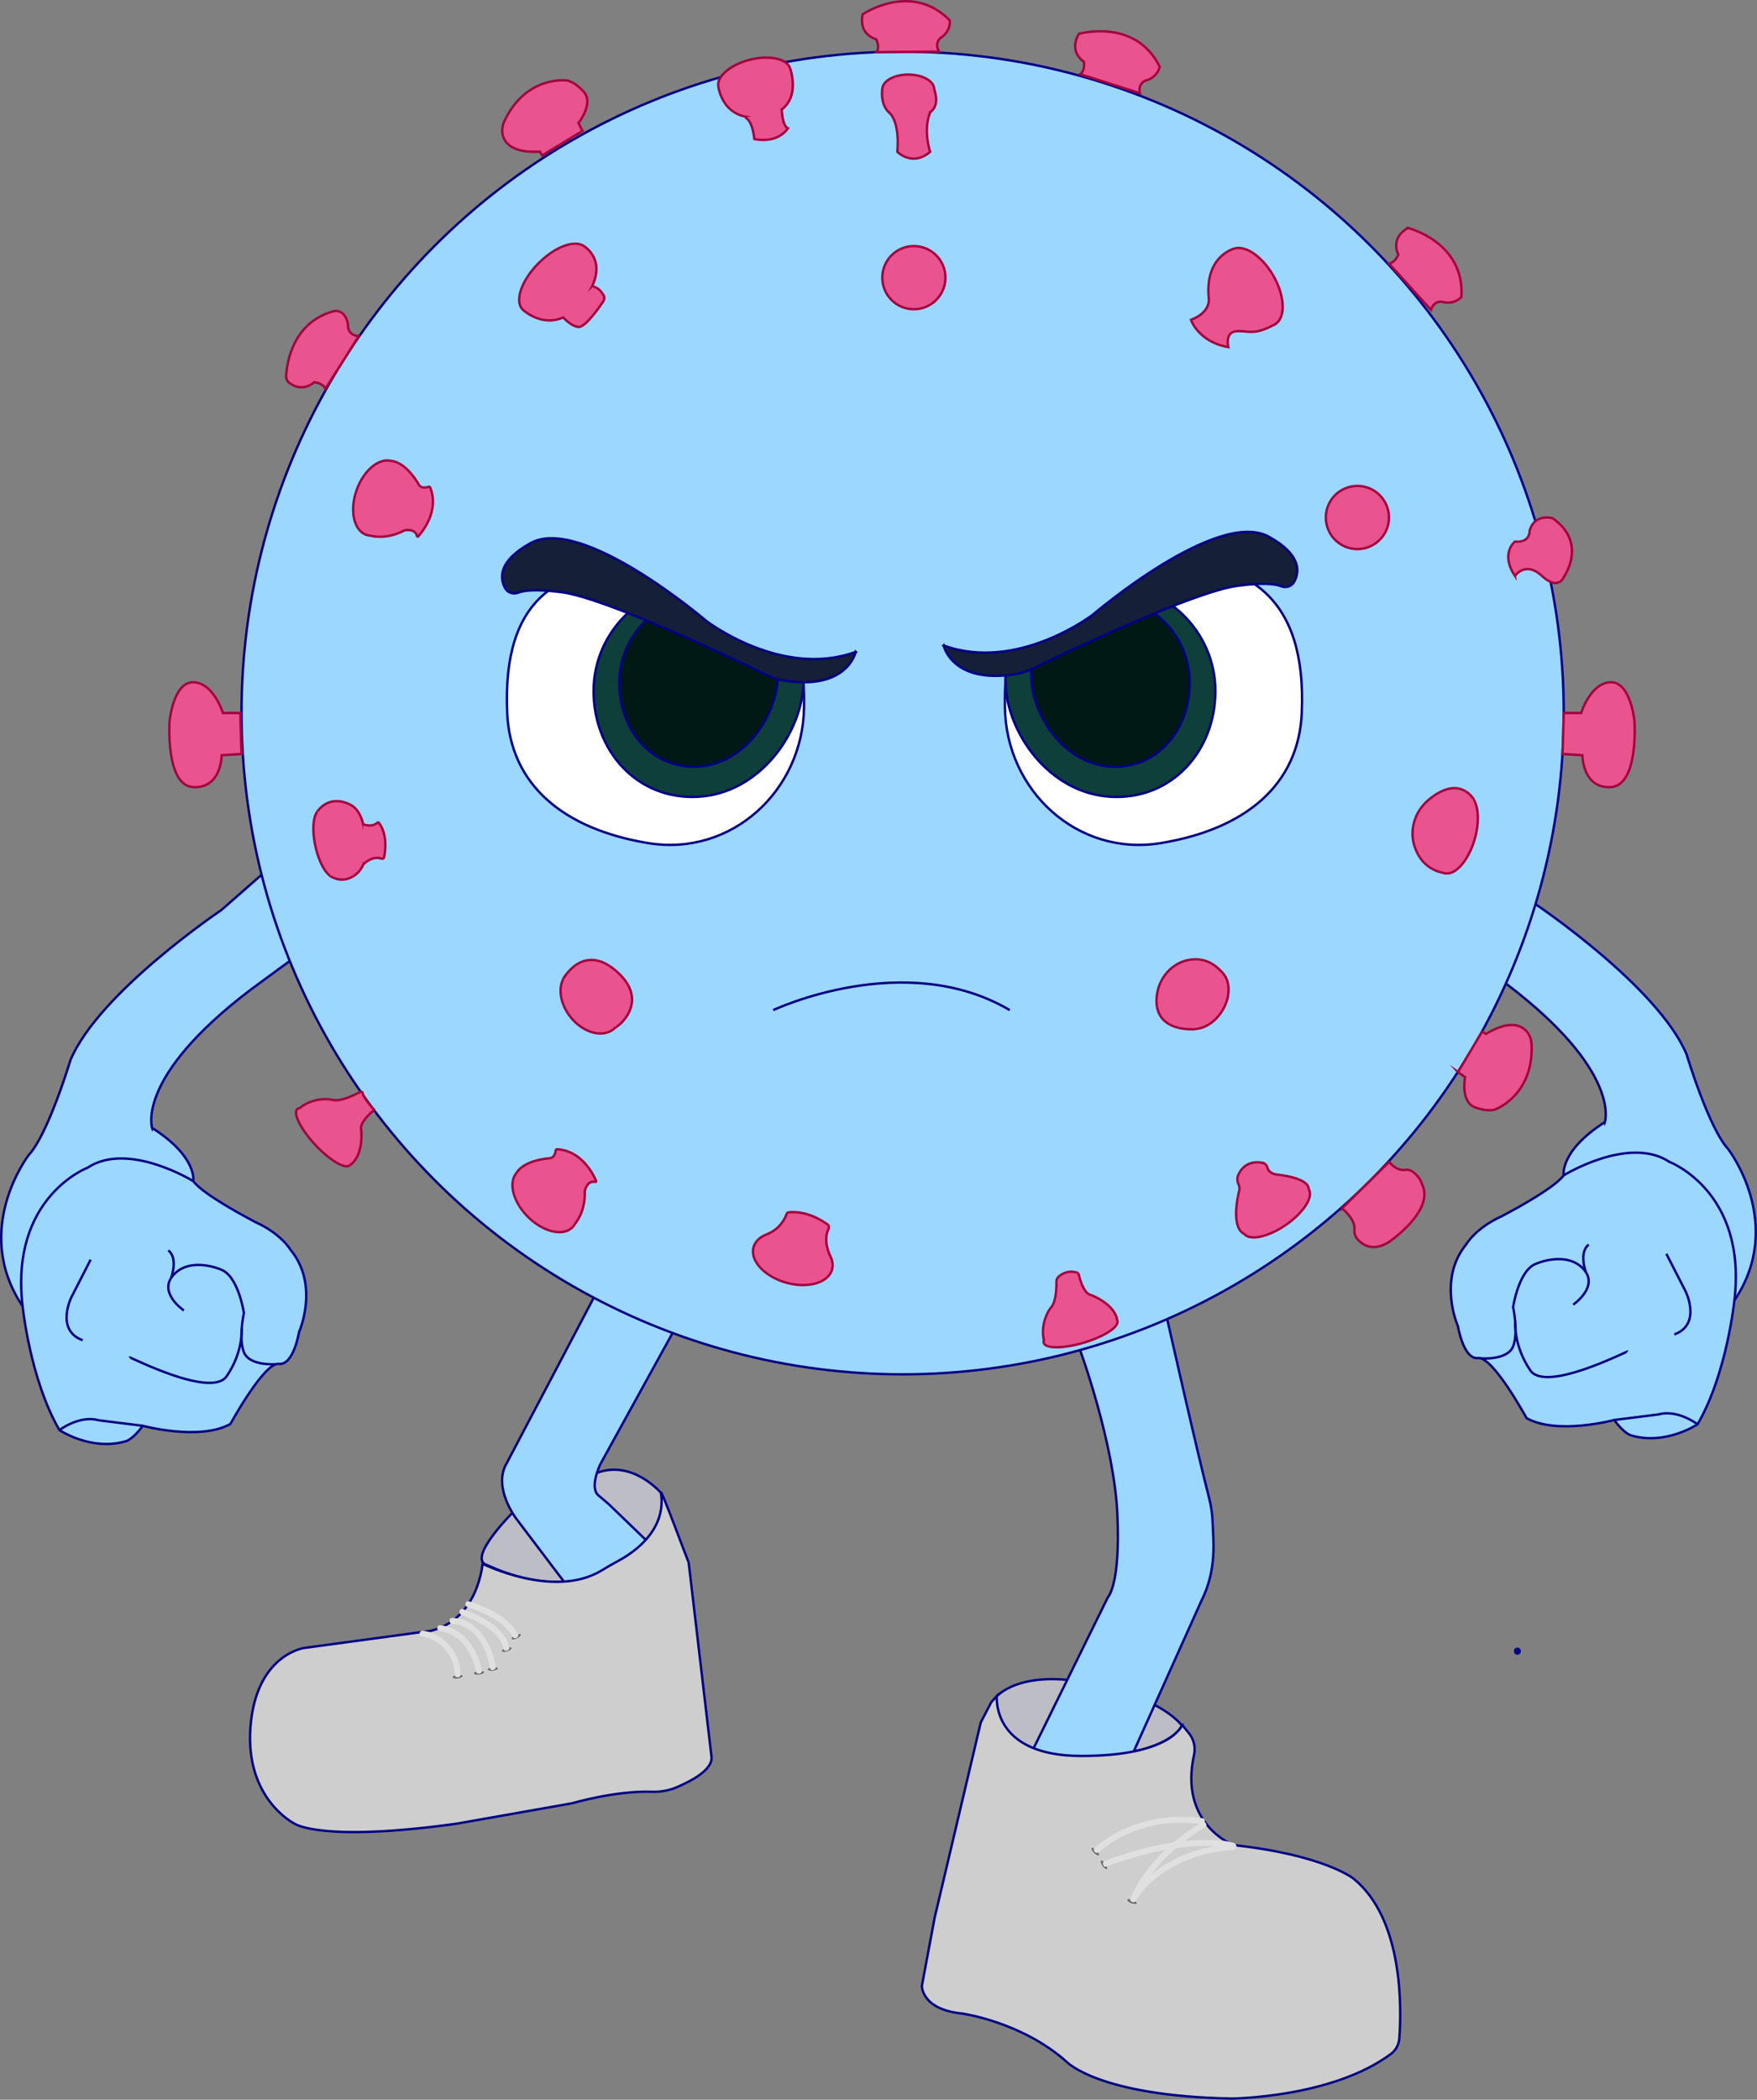 <?xml version="1.0" encoding="UTF-8"?>
<svg id="Camada_2" xmlns="http://www.w3.org/2000/svg" xmlns:xlink="http://www.w3.org/1999/xlink" viewBox="0 0 731.78 874.23">
  <rect x="0" y="0" width="731.78" height="874.23" fill="#808080" stroke="none"/>
  <defs>
    <style>
      .cls-1, .cls-2 {
        fill: none;
      }

      .cls-3 {
        fill: #e0e0e0;
      }

      .cls-4 {
        fill: #011914;
      }

      .cls-4, .cls-5, .cls-6, .cls-7, .cls-8, .cls-9, .cls-10, .cls-2, .cls-11, .cls-12 {
        stroke-miterlimit: 10;
      }

      .cls-4, .cls-6, .cls-8, .cls-9, .cls-10, .cls-2, .cls-11, .cls-12 {
        stroke: #030084;
      }

      .cls-5 {
        fill: #ea548e;
        stroke: #a3003f;
      }

      .cls-6 {
        fill: #cecece;
      }

      .cls-13 {
        clip-path: url(#clippath-1);
      }

      .cls-7 {
        fill: #707070;
        stroke: #e0e0e0;
        stroke-width: .25px;
      }

      .cls-8 {
        fill: #9cd7ff;
      }

      .cls-9 {
        fill: #bdbdc6;
      }

      .cls-10 {
        fill: #fff;
      }

      .cls-11 {
        fill: #151f38;
      }

      .cls-12 {
        fill: #0e3f3a;
      }

      .cls-14 {
        fill: #030084;
      }

      .cls-15 {
        clip-path: url(#clippath);
      }
    </style>
    <clipPath id="clippath">
      <path class="cls-1" d="M226.87,244.96s4.1-3.75,58.23,19.25,52.66,19.78,52.66,19.78c0,0,15.04,94.94-91.22,64.54,0,0-86.29-39.31-21.16-102.4"/>
    </clipPath>
    <clipPath id="clippath-1">
      <path class="cls-1" d="M526.39,236.78s-4.1-4.03-58.23,20.68c-54.12,24.71-52.66,21.26-52.66,21.26,0,0-15.04,102.02,91.22,69.35,0,0,86.29-42.24,21.16-110.04"/>
    </clipPath>
  </defs>
  <g id="boca">
    <g>
      <path class="cls-8" d="M668.41,467.21s7.22-21.04-41.16-57.67l-66.08-48.54,22.81-33.26,55.62,48.75s50.94,34.21,62.85,62.47c0,0,9.19,30.69,17.36,39.51,0,0,24,31.04,2.55,62.95,0,0-3.06,30.38-15.32,51.57,0,0-13.28,8.94-27.83,4.6,0,0-2.81-.77-6.89-6.38,0,0-23.74,6.38-36.51-.77,0,0-14.04-25.79-20.17-25.02s-8.42-13.28-8.42-13.28c0,0-8.68-19.4,3.57-34.21,0,0,3.83-6.64,14.55-11.49,0,0,21.77-11.23,25.95-17.11,0,0-1.86-10.04,17.12-22.13Z"/>
      <path class="cls-2" d="M651.3,489.34s27.16-16.78,44.01-5.58c0,0,32.43,12.22,27.06,57.67"/>
      <path class="cls-2" d="M616.81,565.56s11.09.89,13.39-4.99,0-16.34,0-16.34c0,0,2.3-15.57,9.7-18.13,0,0,12.26-5.36,19.4,2.04s-4.09,15.06-4.09,15.06"/>
      <path class="cls-2" d="M677.94,562.71c-.39-.26-34.16,17.3-40.6,7.82-6.89-10.14-6.24-19.65-6.24-19.65"/>
      <path class="cls-2" d="M707.05,593s-8.43-6.38-16.34-4.09l-18.38,2.3"/>
      <path class="cls-2" d="M660.5,529.64s-3.07-8.13,1.18-11.45"/>
      <path class="cls-2" d="M694.03,522.02l8.04,15.7s6.77,13.66-4.72,17.87"/>
      <path class="cls-8" d="M63.37,469.63s-7.22-21.04,41.16-57.67l66.08-48.54-22.81-33.26-55.62,48.75s-50.94,34.21-62.85,62.47c0,0-9.19,30.69-17.36,39.51,0,0-24,31.04-2.55,62.95,0,0,3.06,30.38,15.32,51.57,0,0,13.28,8.94,27.83,4.6,0,0,2.81-.77,6.89-6.38,0,0,23.74,6.38,36.51-.77,0,0,14.04-25.79,20.17-25.02s8.42-13.28,8.42-13.28c0,0,8.68-19.4-3.57-34.21,0,0-3.83-6.64-14.55-11.49,0,0-21.77-11.23-25.95-17.11,0,0,1.86-10.04-17.12-22.13Z"/>
      <path class="cls-2" d="M80.48,491.76s-27.16-16.78-44.01-5.58c0,0-32.43,12.22-27.06,57.67"/>
      <path class="cls-2" d="M114.97,567.98s-11.09.89-13.39-4.99,0-16.34,0-16.34c0,0-2.3-15.57-9.7-18.13,0,0-12.26-5.36-19.4,2.04s4.09,15.06,4.09,15.06"/>
      <path class="cls-2" d="M53.84,565.13c.39-.26,34.16,17.3,40.6,7.82,6.89-10.14,6.24-19.65,6.24-19.65"/>
      <path class="cls-2" d="M24.73,595.42s8.43-6.38,16.34-4.09l18.38,2.3"/>
      <path class="cls-2" d="M71.28,532.06s3.07-8.13-1.18-11.45"/>
      <path class="cls-2" d="M37.75,524.44l-8.04,15.7s-6.77,13.66,4.72,17.87"/>
      <path class="cls-9" d="M492.22,718.43s-7.3-11.05-37.42-17.43-39.77,5.4-39.77,5.4c0,0-2.11,25.36,35.17,24.98s42.02-12.95,42.02-12.95Z"/>
      <path class="cls-8" d="M429.77,729.34l31.66-64.34s5.33-5.11,3.94-34.72-15.5-68.11-15.5-68.11l-15.5-72.83,34.2-10.87,17.57,70.79s12.52,55.49,17.54,74.81c.88,3.39,1.29,6.92,1.41,10.53.22,6.83,1.82,18.99-4.73,31.92l-28.22,62.81-11.23,34.72-40.34-7.15,9.19-27.57Z"/>
      <path class="cls-6" d="M492.38,718.14s-4.23,12.95-42.02,12.95-35.17-24.98-35.17-24.98l-2.28,2.51-4.43,8.51-19.22,81.36-5.29,28.26s-.34,9.87,16.68,11.57c0,0,24.85,3.4,43.57,20.09,0,0,13.28,14.3,68.77,15.32,0,0,41.91-.31,66.38-18.63,2.03-1.52,3.25-3.88,3.44-6.41.91-12.19,1.82-49.58-19.1-66.54,0,0-12.26-9.87-50.04-13.96,0,0-22.77-8.73-16.36-37.54.66-2.97.02-6.07-1.75-8.54l-3.19-3.97Z"/>
      <ellipse class="cls-7" cx="456.18" cy="770.91" rx=".94" ry="2.29" transform="translate(-411.51 548.36) rotate(-45)"/>
      <path class="cls-3" d="M457.72,771.14c11.56-10.07,27.55-13.81,42.53-11.71,1.57.22,2.25-2.19.66-2.41-15.94-2.24-32.67,1.63-44.96,12.35-1.21,1.06.56,2.82,1.77,1.77h0Z"/>
      <ellipse class="cls-7" cx="459.79" cy="776.4" rx=".94" ry="2.29" transform="translate(-357.23 393.42) rotate(-34.25)"/>
      <path class="cls-3" d="M513.85,767.28c-4.37-1.28-9.3-1.3-13.8-1.18-13.66.36-27.08,3.94-39.84,8.61-1.5.55-.85,2.97.66,2.41,12.56-4.6,25.74-8.16,39.18-8.52,4.29-.12,8.97-.13,13.14,1.09,1.55.45,2.21-1.96.66-2.41h0Z"/>
      <ellipse class="cls-7" cx="471.46" cy="791.74" rx=".94" ry="2.29" transform="translate(-436.27 950.33) rotate(-69.14)"/>
      <path class="cls-3" d="M473.04,791.33c8.52-13.29,25.34-20.39,40.79-21.1,1.6-.07,1.61-2.57,0-2.5-16.37.76-33.93,8.26-42.95,22.34-.87,1.36,1.29,2.61,2.16,1.26h0Z"/>
      <path class="cls-3" d="M500.61,758.68c-12.16,7.2-23.97,18.17-29.73,31.38-.64,1.46,1.52,2.73,2.16,1.26,5.6-12.84,17.01-23.5,28.83-30.49,1.38-.82.13-2.98-1.26-2.16h0Z"/>
      <path class="cls-9" d="M253.6,651.72s26.55-10.47,21.7-30.13h0s-11.76-13.94-26.69-8.37c-14.93,5.56-35.2,16.66-35.2,16.66,0,0,0,0,0,0,0,0-18.7,18.69-10.87,21.63.71.27,1.42.55,2.11.86,6.14,2.8,31.77,13.13,48.94-.65,0,0,0,0,0,0Z"/>
      <path class="cls-14" d="M631.99,688.97c1.93,0,1.93-3,0-3s-1.93,3,0,3h0Z"/>
      <path class="cls-8" d="M248.3,676.23l-33.27-43.91s-9.93-13.02-4.06-22.98l36.29-68.99,25.76-46.45,31.15,17.4-54.13,98.3s-5.01,10.25-.4,13.32l3.84,3.28,25.16,24.24-30.33,25.79Z"/>
      <path class="cls-6" d="M200.97,651.06s29.65,14.83,49.49,2.86c2.29-1.38,4.6-2.74,6.96-4.01,6.81-3.65,20.14-12.87,17.89-28.32-.47-3.2,11.8,30.18,11.49,28.75l9.53,81.04c.67,5.39-8.44,10.19-14.71,12.83-3.24,1.36-6.75,1.91-10.27,1.79-15.04-.52-33.09,4.79-33.09,4.79l-48.15,8.51c-56.51,7.83-67.4,0-67.4,0,0,0-20.77-10.21-18.38-40.4s22.47-32.79,22.47-32.79l52.77-7.15c20.09-5.11,21.48-28.62,21.48-28.62"/>
      <ellipse class="cls-7" cx="190.6" cy="698.08" rx="2.29" ry=".94" transform="translate(-83.66 28.43) rotate(-7)"/>
      <path class="cls-3" d="M175.63,681.33c7.94,1.35,13.55,7.78,13.72,15.82.04,1.61,2.54,1.61,2.5,0-.2-9.06-6.5-16.69-15.56-18.23-1.57-.27-2.25,2.14-.66,2.41h0Z"/>
      <ellipse class="cls-7" cx="199.51" cy="696.47" rx="2.29" ry=".94" transform="translate(-83.4 29.51) rotate(-7)"/>
      <path class="cls-3" d="M183.29,679.15c8.35.75,13.49,9.28,15.02,16.82.32,1.58,2.73.91,2.41-.66-1.77-8.71-7.79-17.79-17.43-18.65-1.6-.14-1.59,2.36,0,2.5h0Z"/>
      <ellipse class="cls-7" cx="205.26" cy="694.85" rx="2.29" ry=".94" transform="translate(-83.16 30.2) rotate(-7)"/>
      <path class="cls-3" d="M188.41,676.1c9.4.33,14.3,10.36,15.65,18.33.27,1.58,2.68.91,2.41-.66-1.56-9.19-7.51-19.79-18.06-20.17-1.61-.06-1.61,2.44,0,2.5h0Z"/>
      <ellipse class="cls-7" cx="211.04" cy="686.77" rx="2.29" ry=".94" transform="translate(-196.26 94.92) rotate(-17.45)"/>
      <path class="cls-3" d="M192.18,672.35c6.31,2.35,16.01,6.81,17.49,14.07.32,1.58,2.73.91,2.41-.66-1.67-8.23-12.11-13.17-19.24-15.82-1.51-.56-2.16,1.85-.66,2.41h0Z"/>
      <ellipse class="cls-7" cx="215.03" cy="681.42" rx="2.29" ry=".94" transform="translate(-270.61 157.28) rotate(-25.3)"/>
      <path class="cls-3" d="M194.67,669.12c6.78,2.17,15.27,5.89,18.87,12.34.78,1.41,2.94.15,2.16-1.26-3.95-7.08-12.94-11.11-20.37-13.49-1.54-.49-2.19,1.92-.66,2.41h0Z"/>
      <circle class="cls-8" cx="375.94" cy="296.85" r="275.35"/>
      <ellipse class="cls-5" cx="230.71" cy="115.93" rx="18.38" ry="9.02" transform="translate(-14.4 197.09) rotate(-45)"/>
      <path class="cls-5" d="M243.13,102.45s11.87,6.59,0,22.42-24.5,4.77-24.5,4.77"/>
      <path class="cls-5" d="M234.33,131.88s3.32,3.98,6.64,4.24c2.74.21,8.36-7.77,10.23-10.55.53-.78.66-1.82.18-2.63-1-1.69-2.29-3.18-4.31-3.64"/>
      <circle class="cls-5" cx="380.62" cy="115.6" r="13.15"/>
      <ellipse class="cls-5" cx="378.29" cy="37.17" rx="10.81" ry="6.13"/>
      <path class="cls-5" d="M367.48,37.17s-2.12,12.51,10.81,12,12.4-7.15,10.81-12"/>
      <path class="cls-5" d="M369.93,46.48s4.95,2.95,3.81,16.74c0,0,6.26,6.38,13.66,0,0,0-3.06-8.76,0-16.45"/>
      <ellipse class="cls-5" cx="314.18" cy="32.46" rx="15.42" ry="7.81" transform="translate(1.69 78.44) rotate(-14.27)"/>
      <path class="cls-5" d="M299.24,36.26s1.85,15.21,18.96,12.27,10.93-19.87,10.93-19.87"/>
      <path class="cls-5" d="M310.28,48.97s2.95.37,3.9,8.92c0,0,9.25,2.31,13.97-4.46,0,0-2.29-.7-2.55-8.08"/>
      <path class="cls-5" d="M359.31,5.94s20.26-13.79,36.26,2.55c0,0,.68,4.6-4.09,7.49,0,0-2.38,2.19-.34,5.52l-26.05.21s1.54-1.65-.16-5.39c0,0-7.49-1.7-5.62-10.38Z"/>
      <path class="cls-5" d="M449.34,14.1s23.54-6.81,33.67,13.7c0,0-.78,4.58-6.21,5.85,0,0-2.95,1.35-2.04,5.14l-24.83-7.9s1.98-1.09,1.52-5.18c0,0-6.59-3.95-2.11-11.61Z"/>
      <path class="cls-5" d="M586.41,94.9s23.77,5.93,22.24,28.75c0,0-2.98,3.57-8.31,1.94,0,0-3.22-.32-4.35,3.42l-17.51-19.29s2.26.05,3.92-3.71c0,0-3.72-6.72,4.01-11.1Z"/>
      <path class="cls-5" d="M651.3,296.85h7.24s3.83-12.54,12.26-12.79,9.96,16.34,9.96,16.34c0,0,1.79,26.81-9.96,27.32s-11.74-13.28-11.74-13.28l-8.28-.52.52-17.07Z"/>
      <path class="cls-5" d="M630.96,239.77s4.34-6.38,11.23,0c6.89,6.38,9.1.51,9.1.51,0,0,10.18-14.17-4.63-24.51,0,0-7.4-2.17-9.57,5.11,0,0,.38,5.23-6.13,4.6,0,0-6.26,4.85,0,14.3Z"/>
      <ellipse class="cls-5" cx="606.28" cy="347.02" rx="17.14" ry="8.26" transform="translate(106.19 834.78) rotate(-74.07)"/>
      <path class="cls-5" d="M613.65,332.63s-5.8-10.36-18.69.41c-5.96,4.98-8.3,13.2-5.43,20.42,1.81,4.57,5.32,8.88,12.05,10.04"/>
      <ellipse class="cls-5" cx="522.03" cy="119.5" rx="9.55" ry="17.95" transform="translate(10.19 277.02) rotate(-30)"/>
      <path class="cls-5" d="M513.9,103.56s-12.13,3.06-10.47,20.42c0,0,1.28,5.87-7.4,9.19,0,0,3.06,9.19,15.57,11.36,0,0-1.66-6.38,3.57-6.64s6.88,1.96,15.82-2.85"/>
      <ellipse class="cls-5" cx="500.38" cy="415.56" rx="13.83" ry="10.2" transform="translate(-116.42 622.01) rotate(-58.22)"/>
      <path class="cls-5" d="M497.52,428.48s-16.86,1.62-15.8-13.09c.58-8.05,6.42-14.93,14.42-15.89,4.1-.49,8.73.58,12.91,5.41"/>
      <ellipse class="cls-5" cx="531.56" cy="504.37" rx="16.34" ry="6.92" transform="translate(-192.06 388.99) rotate(-34.44)"/>
      <path class="cls-5" d="M518.08,513.61s-5.5-1.46-2.18-17.03c0,0,.77-1.7.01-3.29-.64-1.35-.77-2.88-.13-4.24,1.24-2.64,4.01-5.96,9.95-4.95,1.02.17,1.85.92,2.1,1.92.28,1.11,1.16,2.54,3.73,2.98,0,0,13.67,1.17,13.48,6.13"/>
      <ellipse class="cls-5" cx="450.03" cy="554.56" rx="16" ry="4.68" transform="translate(-139.18 150.95) rotate(-16.53)"/>
      <path class="cls-5" d="M434.8,557.97s-1.74-5.48,1.91-12.1c.31-.55.67-1.07,1.09-1.55.74-.83,2.32-3.48,2.21-10.85-.01-.65.23-1.27.69-1.73,1.14-1.13,3.67-2.93,7.59-1.99.52.13.94.52,1.06,1.05.49,2.13,2.07,7.85,5.11,8.4,0,0,10.12,3.72,10.92,10.79"/>
      <ellipse class="cls-5" cx="330.19" cy="523.86" rx="10.49" ry="17" transform="translate(-264.5 696.5) rotate(-73.96)"/>
      <path class="cls-5" d="M345.7,522.71s-3.11-6.1-.61-11.07c.32-.64.16-1.41-.42-1.83-2.42-1.78-8.84-5.83-16.24-5.05-.36.04-.66.28-.78.62-.54,1.56-2.51,6.08-7.82,8.3"/>
      <ellipse class="cls-5" cx="226.93" cy="499.5" rx="10.03" ry="16.25" transform="translate(-286.73 306.77) rotate(-45)"/>
      <path class="cls-5" d="M239.62,509.32s4.28-4.66,3.94-13.51c0,0,.92-4.46,4.38-3.73.23.05.43-.18.34-.4-1.04-2.5-5.87-12.55-16.21-13.2-.32-.02-.59.22-.63.53-.11.95-.54,2.81-2.17,3.19,0,0-10.98.54-14.24,6.29"/>
      <ellipse class="cls-5" cx="246.12" cy="416.77" rx="10.85" ry="15.06" transform="translate(-206.73 245.91) rotate(-38.77)"/>
      <path class="cls-5" d="M234.6,407.55s8.11-15.19,21.89-3.4c15.15,12.96.08,24.01,0,23.46"/>
      <ellipse class="cls-5" cx="136.73" cy="351.12" rx="5.49" ry="14.55" transform="translate(-71.78 37.27) rotate(-12.32)"/>
      <path class="cls-5" d="M132.28,337.76s4.52-7.23,13.58-2.76c6.4,3.16,6.69,14.72,6.31,21.24-.25,4.28-2.94,8.15-7,9.52-2.18.74-4.75.76-7.47-.96"/>
      <path class="cls-5" d="M151.3,359.93s3.53-3.86,7.65-2.43c.45.16.93-.11,1.03-.58.5-2.5,1.48-9.52-2.13-14.3-.18-.24-.53-.25-.75-.05-.7.66-2.46,1.75-5.8.67"/>
      <ellipse class="cls-5" cx="157.99" cy="207.39" rx="16.25" ry="10.03" transform="translate(-90.45 286.42) rotate(-70.35)"/>
      <path class="cls-5" d="M154.55,223.06s6.04,1.87,13.89-2.22c0,0,4.43-1.08,5.25,2.36.06.23.35.31.51.13,1.81-2.01,8.83-10.68,4.99-20.3-.12-.29-.45-.44-.75-.34-.91.3-2.77.71-3.81-.6,0,0-5.19-9.69-11.78-10.18"/>
      <path class="cls-5" d="M100.07,296.85h-7.24s-3.83-12.54-12.26-12.79-9.96,16.34-9.96,16.34c0,0-1.79,26.81,9.96,27.32s11.74-13.28,11.74-13.28l8.28-.52-.52-17.07Z"/>
      <path class="cls-5" d="M119.17,156.47c.34-5.44,2.74-22.1,19.56-26.84,1.65-.46,3.44.08,4.51,1.42.95,1.19,1.81,2.98,1.75,5.55,0,0,.55,3.19,4.46,3.28l-13.93,22.01s-.55-2.19-4.62-2.79c0,0-4.67,4.58-10.33.35-.94-.7-1.46-1.82-1.39-2.98Z"/>
      <path class="cls-5" d="M558.99,503.07s5.69,4.67,5.14,8.93c-.2,1.55.42,3.1,1.5,4.22,2.32,2.42,6.7,4.97,13.2.65,0,0,19.06-13.06,13.36-24,0,0-.7-2.99-4.11-5.23-.82-.53-1.8-.74-2.76-.57-1.38.24-3.92.04-6.75-3.31l-19.58,19.32Z"/>
      <path class="cls-5" d="M607.22,446.34l2.98,2.15s-2.04,10.38,4.26,12.6,8.77.6,8.77.6c0,0,15.56-6.05,14.66-26.78-.08-1.96-.71-3.89-1.97-5.39-2.27-2.69-7.11-4.96-17.03.93l-1.58-.95-10.08,16.85Z"/>
      <path class="cls-5" d="M242.57,54.48l-1.64-3.28s6.63-8.25,2.08-13.13-7.49-4.6-7.49-4.6c0,0-16.59-1.87-25.42,16.91-.83,1.77-1.18,3.78-.75,5.69.76,3.44,4,7.69,15.52,7.08l.96,1.58,16.75-10.24Z"/>
      <ellipse class="cls-5" cx="134.73" cy="473.45" rx="4.68" ry="16" transform="translate(-286.7 219.08) rotate(-43)"/>
      <path class="cls-5" d="M124.89,461.33s4.13-4,11.69-3.68c.63.03,1.26.12,1.87.29,1.07.29,4.15.53,10.69-2.86.57-.3,1.74-.79,1.85-.15.32,1.92,2.47,4.2,4.04,6.31.32.43,1.08.67.66,1.01-1.69,1.38-6.1,5.35-5.24,8.32,0,0,1.18,10.72-4.8,14.59"/>
      <circle class="cls-5" cx="565.35" cy="215.46" r="13.15"/>
      <g class="cls-15">
        <path class="cls-10" d="M211.23,296.71c1.3,29.92,23.24,48.45,58.65,54.3,34.83,5.76,64.53-21.87,64.99-56.46.81-61.3-30.17-59.57-65.73-59.26-35.94.32-60.01,13.07-57.9,61.41Z"/>
        <path class="cls-12" d="M247.22,287.72c0,24.88,18.11,45.47,43.66,44.02,25.4-1.44,43.3-26.43,43.79-47.75.57-24.87-15.52-41.32-41.11-41.32s-46.34,20.17-46.34,45.04Z"/>
        <path class="cls-4" d="M257.94,284.37c0,19.67,13.67,35.96,32.96,34.81,19.17-1.14,32.69-20.9,33.06-37.76.43-19.67-11.71-32.67-31.04-32.67s-34.99,15.95-34.99,35.62Z"/>
      </g>
      <g class="cls-13">
        <path class="cls-10" d="M542.19,296.71c-1.3,29.92-23.24,48.45-58.65,54.3-34.83,5.76-64.53-21.87-64.99-56.46-.81-61.3,29.55-61.62,65.11-61.3,35.94.32,60.63,15.11,58.52,63.45Z"/>
        <path class="cls-12" d="M506.2,287.72c0,24.88-18.11,45.47-43.66,44.02-25.4-1.44-43.3-26.43-43.79-47.75-.57-24.87,15.52-41.32,41.11-41.32s46.34,20.17,46.34,45.04Z"/>
        <path class="cls-4" d="M495.49,284.37c0,19.67-13.67,35.96-32.96,34.81-19.17-1.14-32.69-20.9-33.06-37.76-.43-19.67,11.71-32.67,31.04-32.67s34.99,15.95,34.99,35.62Z"/>
      </g>
      <path class="cls-11" d="M393.01,268.74s3.42,16.17,29.87,11.96c2.3-.37,4.54-1.07,6.64-2.09,13-6.3,67.51-32.32,86.04-34.72,10.55-1.36,15.57-.77,17.96.17,2.05.81,4.43.12,5.49-1.81,2.33-4.23,2.94-11.31-10.52-18.78-21.45-11.91-73.19,32.34-73.19,32.34,0,0-31.32,24.17-62.3,12.94Z"/>
      <path class="cls-11" d="M356.41,271.41s-3.42,16.17-29.87,11.96c-2.3-.37-4.54-1.07-6.64-2.09-13-6.3-67.51-32.32-86.04-34.72-10.55-1.36-15.57-.77-17.96.17-2.05.81-4.43.12-5.49-1.81-2.33-4.23-2.94-11.31,10.52-18.78,21.45-11.91,73.19,32.34,73.19,32.34,0,0,31.32,24.17,62.3,12.94Z"/>
      <path class="cls-2" d="M322.03,420.57s54.64-25.87,98.55,0"/>
    </g>
  </g>
</svg>